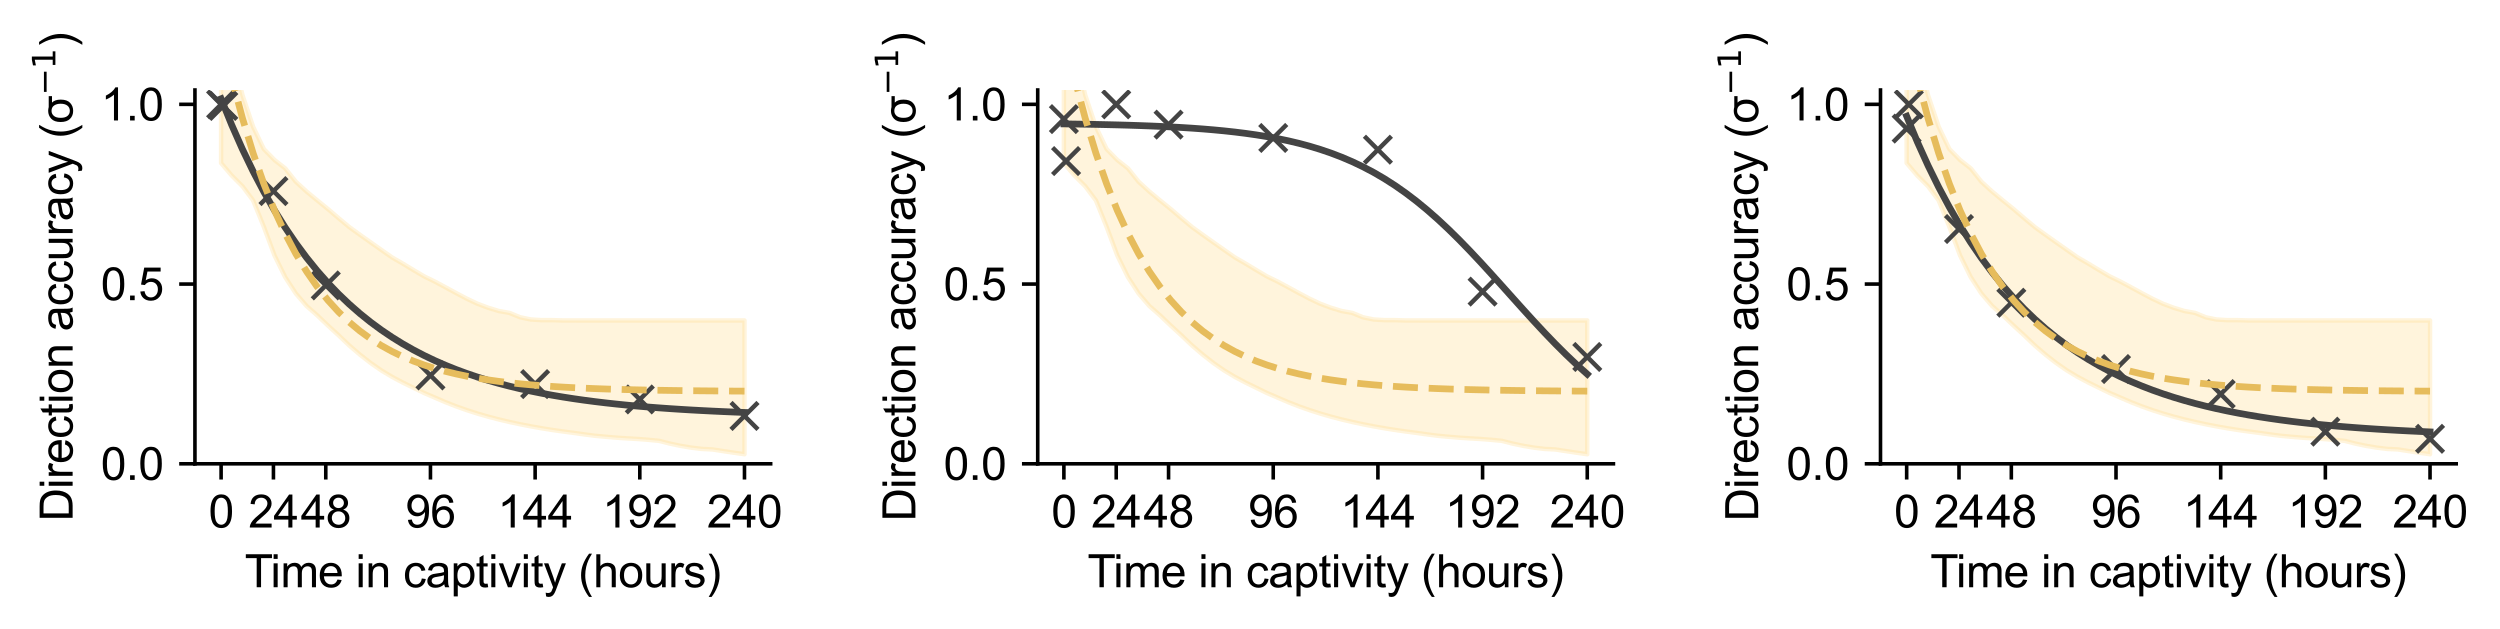 <?xml version="1.0" encoding="utf-8" standalone="no"?>
<!DOCTYPE svg PUBLIC "-//W3C//DTD SVG 1.1//EN"
  "http://www.w3.org/Graphics/SVG/1.1/DTD/svg11.dtd">
<svg xmlns:xlink="http://www.w3.org/1999/xlink" width="555.307pt" height="139.743pt" viewBox="0 0 555.307 139.743" xmlns="http://www.w3.org/2000/svg" version="1.1">
 <defs>
  <style type="text/css">*{stroke-linejoin: round; stroke-linecap: butt}</style>
 </defs>
 <g id="figure_1">
  <g id="patch_1">
   <path d="M 0 139.743 
L 555.307 139.743 
L 555.307 0 
L 0 0 
L 0 139.743 
z
" style="fill: none"/>
  </g>
  <g id="axes_1">
   <g id="patch_2">
    <path d="M 43.3 103.014 
L 171.179 103.014 
L 171.179 19.986 
L 43.3 19.986 
L 43.3 103.014 
z
" style="fill: none"/>
   </g>
   <g id="PolyCollection_1">
    <defs>
     <path id="mad05b8865b" d="M 49.113 -103.521 
L 49.113 -148.396 
L 51.485 -128.647 
L 53.858 -118.602 
L 56.23 -111.558 
L 58.603 -106.635 
L 60.975 -104.205 
L 63.348 -102.343 
L 65.72 -99.37 
L 68.093 -97.197 
L 70.465 -95.238 
L 72.838 -93.312 
L 75.21 -91.284 
L 77.583 -89.306 
L 79.955 -87.587 
L 82.328 -85.906 
L 84.7 -84.235 
L 87.073 -82.573 
L 89.445 -81.203 
L 91.818 -79.765 
L 94.19 -78.368 
L 96.563 -77.212 
L 98.936 -75.938 
L 101.308 -74.646 
L 103.681 -73.396 
L 106.053 -72.274 
L 108.426 -71.384 
L 110.798 -70.661 
L 113.171 -70.237 
L 115.543 -69.267 
L 117.916 -68.777 
L 120.288 -68.634 
L 122.661 -68.631 
L 125.033 -68.565 
L 127.406 -68.564 
L 129.778 -68.563 
L 132.151 -68.563 
L 134.523 -68.563 
L 136.896 -68.562 
L 139.268 -68.562 
L 141.641 -68.562 
L 144.013 -68.562 
L 146.386 -68.562 
L 148.758 -68.562 
L 151.131 -68.562 
L 153.503 -68.562 
L 155.876 -68.562 
L 158.248 -68.562 
L 160.621 -68.562 
L 162.993 -68.562 
L 165.366 -68.562 
L 165.366 -38.85 
L 165.366 -38.85 
L 162.993 -39.188 
L 160.621 -39.543 
L 158.248 -39.912 
L 155.876 -40.027 
L 153.503 -40.315 
L 151.131 -40.717 
L 148.758 -41.218 
L 146.386 -41.825 
L 144.013 -42.051 
L 141.641 -42.237 
L 139.268 -42.371 
L 136.896 -42.53 
L 134.523 -42.729 
L 132.151 -42.949 
L 129.778 -43.257 
L 127.406 -43.594 
L 125.033 -43.903 
L 122.661 -44.244 
L 120.288 -44.621 
L 117.916 -45.042 
L 115.543 -45.503 
L 113.171 -46.012 
L 110.798 -46.575 
L 108.426 -47.196 
L 106.053 -47.885 
L 103.681 -48.646 
L 101.308 -49.486 
L 98.936 -50.415 
L 96.563 -51.44 
L 94.19 -52.459 
L 91.818 -53.621 
L 89.445 -54.782 
L 87.073 -56.039 
L 84.7 -57.465 
L 82.328 -59.115 
L 79.955 -60.97 
L 77.583 -63 
L 75.21 -65.263 
L 72.838 -67.437 
L 70.465 -69.7 
L 68.093 -71.784 
L 65.72 -74.544 
L 63.348 -78.189 
L 60.975 -83.006 
L 58.603 -89.368 
L 56.23 -95.221 
L 53.858 -98.368 
L 51.485 -100.736 
L 49.113 -103.521 
z
" style="stroke: #ffdb89; stroke-opacity: 0.3"/>
    </defs>
    <g clip-path="url(#pda66aa6d96)">
     <use xlink:href="#mad05b8865b" x="0" y="139.743" style="fill: #ffdb89; fill-opacity: 0.3; stroke: #ffdb89; stroke-opacity: 0.3"/>
    </g>
   </g>
   <g id="matplotlib.axis_1">
    <g id="xtick_1">
     <g id="line2d_1">
      <defs>
       <path id="m0340f8beef" d="M 0 0 
L 0 3.5 
" style="stroke: #000000; stroke-width: 0.8"/>
      </defs>
      <g>
       <use xlink:href="#m0340f8beef" x="49.113" y="103.014" style="stroke: #000000; stroke-width: 0.8"/>
      </g>
     </g>
     <g id="text_1">
      <!-- 0 -->
      <g transform="translate(46.332 117.172)scale(0.1 -0.1)">
       <defs>
        <path id="ArialMT-30" d="M 266 2259 
Q 266 3072 433 3567 
Q 600 4063 929 4331 
Q 1259 4600 1759 4600 
Q 2128 4600 2406 4451 
Q 2684 4303 2865 4023 
Q 3047 3744 3150 3342 
Q 3253 2941 3253 2259 
Q 3253 1453 3087 958 
Q 2922 463 2592 192 
Q 2263 -78 1759 -78 
Q 1097 -78 719 397 
Q 266 969 266 2259 
z
M 844 2259 
Q 844 1131 1108 757 
Q 1372 384 1759 384 
Q 2147 384 2411 759 
Q 2675 1134 2675 2259 
Q 2675 3391 2411 3762 
Q 2147 4134 1753 4134 
Q 1366 4134 1134 3806 
Q 844 3388 844 2259 
z
" transform="scale(0.016)"/>
       </defs>
       <use xlink:href="#ArialMT-30"/>
      </g>
     </g>
    </g>
    <g id="xtick_2">
     <g id="line2d_2">
      <g>
       <use xlink:href="#m0340f8beef" x="60.738" y="103.014" style="stroke: #000000; stroke-width: 0.8"/>
      </g>
     </g>
     <g id="text_2">
      <!-- 24 -->
      <g transform="translate(55.177 117.172)scale(0.1 -0.1)">
       <defs>
        <path id="ArialMT-32" d="M 3222 541 
L 3222 0 
L 194 0 
Q 188 203 259 391 
Q 375 700 629 1000 
Q 884 1300 1366 1694 
Q 2113 2306 2375 2664 
Q 2638 3022 2638 3341 
Q 2638 3675 2398 3904 
Q 2159 4134 1775 4134 
Q 1369 4134 1125 3890 
Q 881 3647 878 3216 
L 300 3275 
Q 359 3922 746 4261 
Q 1134 4600 1788 4600 
Q 2447 4600 2831 4234 
Q 3216 3869 3216 3328 
Q 3216 3053 3103 2787 
Q 2991 2522 2730 2228 
Q 2469 1934 1863 1422 
Q 1356 997 1212 845 
Q 1069 694 975 541 
L 3222 541 
z
" transform="scale(0.016)"/>
        <path id="ArialMT-34" d="M 2069 0 
L 2069 1097 
L 81 1097 
L 81 1613 
L 2172 4581 
L 2631 4581 
L 2631 1613 
L 3250 1613 
L 3250 1097 
L 2631 1097 
L 2631 0 
L 2069 0 
z
M 2069 1613 
L 2069 3678 
L 634 1613 
L 2069 1613 
z
" transform="scale(0.016)"/>
       </defs>
       <use xlink:href="#ArialMT-32"/>
       <use xlink:href="#ArialMT-34" x="55.615"/>
      </g>
     </g>
    </g>
    <g id="xtick_3">
     <g id="line2d_3">
      <g>
       <use xlink:href="#m0340f8beef" x="72.363" y="103.014" style="stroke: #000000; stroke-width: 0.8"/>
      </g>
     </g>
     <g id="text_3">
      <!-- 48 -->
      <g transform="translate(66.802 117.172)scale(0.1 -0.1)">
       <defs>
        <path id="ArialMT-38" d="M 1131 2484 
Q 781 2613 612 2850 
Q 444 3088 444 3419 
Q 444 3919 803 4259 
Q 1163 4600 1759 4600 
Q 2359 4600 2725 4251 
Q 3091 3903 3091 3403 
Q 3091 3084 2923 2848 
Q 2756 2613 2416 2484 
Q 2838 2347 3058 2040 
Q 3278 1734 3278 1309 
Q 3278 722 2862 322 
Q 2447 -78 1769 -78 
Q 1091 -78 675 323 
Q 259 725 259 1325 
Q 259 1772 486 2073 
Q 713 2375 1131 2484 
z
M 1019 3438 
Q 1019 3113 1228 2906 
Q 1438 2700 1772 2700 
Q 2097 2700 2305 2904 
Q 2513 3109 2513 3406 
Q 2513 3716 2298 3927 
Q 2084 4138 1766 4138 
Q 1444 4138 1231 3931 
Q 1019 3725 1019 3438 
z
M 838 1322 
Q 838 1081 952 856 
Q 1066 631 1291 507 
Q 1516 384 1775 384 
Q 2178 384 2440 643 
Q 2703 903 2703 1303 
Q 2703 1709 2433 1975 
Q 2163 2241 1756 2241 
Q 1359 2241 1098 1978 
Q 838 1716 838 1322 
z
" transform="scale(0.016)"/>
       </defs>
       <use xlink:href="#ArialMT-34"/>
       <use xlink:href="#ArialMT-38" x="55.615"/>
      </g>
     </g>
    </g>
    <g id="xtick_4">
     <g id="line2d_4">
      <g>
       <use xlink:href="#m0340f8beef" x="95.614" y="103.014" style="stroke: #000000; stroke-width: 0.8"/>
      </g>
     </g>
     <g id="text_4">
      <!-- 96 -->
      <g transform="translate(90.053 117.172)scale(0.1 -0.1)">
       <defs>
        <path id="ArialMT-39" d="M 350 1059 
L 891 1109 
Q 959 728 1153 556 
Q 1347 384 1650 384 
Q 1909 384 2104 503 
Q 2300 622 2425 820 
Q 2550 1019 2634 1356 
Q 2719 1694 2719 2044 
Q 2719 2081 2716 2156 
Q 2547 1888 2255 1720 
Q 1963 1553 1622 1553 
Q 1053 1553 659 1965 
Q 266 2378 266 3053 
Q 266 3750 677 4175 
Q 1088 4600 1706 4600 
Q 2153 4600 2523 4359 
Q 2894 4119 3086 3673 
Q 3278 3228 3278 2384 
Q 3278 1506 3087 986 
Q 2897 466 2520 194 
Q 2144 -78 1638 -78 
Q 1100 -78 759 220 
Q 419 519 350 1059 
z
M 2653 3081 
Q 2653 3566 2395 3850 
Q 2138 4134 1775 4134 
Q 1400 4134 1122 3828 
Q 844 3522 844 3034 
Q 844 2597 1108 2323 
Q 1372 2050 1759 2050 
Q 2150 2050 2401 2323 
Q 2653 2597 2653 3081 
z
" transform="scale(0.016)"/>
        <path id="ArialMT-36" d="M 3184 3459 
L 2625 3416 
Q 2550 3747 2413 3897 
Q 2184 4138 1850 4138 
Q 1581 4138 1378 3988 
Q 1113 3794 959 3422 
Q 806 3050 800 2363 
Q 1003 2672 1297 2822 
Q 1591 2972 1913 2972 
Q 2475 2972 2870 2558 
Q 3266 2144 3266 1488 
Q 3266 1056 3080 686 
Q 2894 316 2569 119 
Q 2244 -78 1831 -78 
Q 1128 -78 684 439 
Q 241 956 241 2144 
Q 241 3472 731 4075 
Q 1159 4600 1884 4600 
Q 2425 4600 2770 4297 
Q 3116 3994 3184 3459 
z
M 888 1484 
Q 888 1194 1011 928 
Q 1134 663 1356 523 
Q 1578 384 1822 384 
Q 2178 384 2434 671 
Q 2691 959 2691 1453 
Q 2691 1928 2437 2201 
Q 2184 2475 1800 2475 
Q 1419 2475 1153 2201 
Q 888 1928 888 1484 
z
" transform="scale(0.016)"/>
       </defs>
       <use xlink:href="#ArialMT-39"/>
       <use xlink:href="#ArialMT-36" x="55.615"/>
      </g>
     </g>
    </g>
    <g id="xtick_5">
     <g id="line2d_5">
      <g>
       <use xlink:href="#m0340f8beef" x="118.865" y="103.014" style="stroke: #000000; stroke-width: 0.8"/>
      </g>
     </g>
     <g id="text_5">
      <!-- 144 -->
      <g transform="translate(110.523 117.172)scale(0.1 -0.1)">
       <defs>
        <path id="ArialMT-31" d="M 2384 0 
L 1822 0 
L 1822 3584 
Q 1619 3391 1289 3197 
Q 959 3003 697 2906 
L 697 3450 
Q 1169 3672 1522 3987 
Q 1875 4303 2022 4600 
L 2384 4600 
L 2384 0 
z
" transform="scale(0.016)"/>
       </defs>
       <use xlink:href="#ArialMT-31"/>
       <use xlink:href="#ArialMT-34" x="55.615"/>
       <use xlink:href="#ArialMT-34" x="111.23"/>
      </g>
     </g>
    </g>
    <g id="xtick_6">
     <g id="line2d_6">
      <g>
       <use xlink:href="#m0340f8beef" x="142.115" y="103.014" style="stroke: #000000; stroke-width: 0.8"/>
      </g>
     </g>
     <g id="text_6">
      <!-- 192 -->
      <g transform="translate(133.774 117.172)scale(0.1 -0.1)">
       <use xlink:href="#ArialMT-31"/>
       <use xlink:href="#ArialMT-39" x="55.615"/>
       <use xlink:href="#ArialMT-32" x="111.23"/>
      </g>
     </g>
    </g>
    <g id="xtick_7">
     <g id="line2d_7">
      <g>
       <use xlink:href="#m0340f8beef" x="165.366" y="103.014" style="stroke: #000000; stroke-width: 0.8"/>
      </g>
     </g>
     <g id="text_7">
      <!-- 240 -->
      <g transform="translate(157.025 117.172)scale(0.1 -0.1)">
       <use xlink:href="#ArialMT-32"/>
       <use xlink:href="#ArialMT-34" x="55.615"/>
       <use xlink:href="#ArialMT-30" x="111.23"/>
      </g>
     </g>
    </g>
    <g id="text_8">
     <!-- Time in captivity (hours) -->
     <g transform="translate(54.361 130.439)scale(0.1 -0.1)">
      <defs>
       <path id="ArialMT-54" d="M 1659 0 
L 1659 4041 
L 150 4041 
L 150 4581 
L 3781 4581 
L 3781 4041 
L 2266 4041 
L 2266 0 
L 1659 0 
z
" transform="scale(0.016)"/>
       <path id="ArialMT-69" d="M 425 3934 
L 425 4581 
L 988 4581 
L 988 3934 
L 425 3934 
z
M 425 0 
L 425 3319 
L 988 3319 
L 988 0 
L 425 0 
z
" transform="scale(0.016)"/>
       <path id="ArialMT-6d" d="M 422 0 
L 422 3319 
L 925 3319 
L 925 2853 
Q 1081 3097 1340 3245 
Q 1600 3394 1931 3394 
Q 2300 3394 2536 3241 
Q 2772 3088 2869 2813 
Q 3263 3394 3894 3394 
Q 4388 3394 4653 3120 
Q 4919 2847 4919 2278 
L 4919 0 
L 4359 0 
L 4359 2091 
Q 4359 2428 4304 2576 
Q 4250 2725 4106 2815 
Q 3963 2906 3769 2906 
Q 3419 2906 3187 2673 
Q 2956 2441 2956 1928 
L 2956 0 
L 2394 0 
L 2394 2156 
Q 2394 2531 2256 2718 
Q 2119 2906 1806 2906 
Q 1569 2906 1367 2781 
Q 1166 2656 1075 2415 
Q 984 2175 984 1722 
L 984 0 
L 422 0 
z
" transform="scale(0.016)"/>
       <path id="ArialMT-65" d="M 2694 1069 
L 3275 997 
Q 3138 488 2766 206 
Q 2394 -75 1816 -75 
Q 1088 -75 661 373 
Q 234 822 234 1631 
Q 234 2469 665 2931 
Q 1097 3394 1784 3394 
Q 2450 3394 2872 2941 
Q 3294 2488 3294 1666 
Q 3294 1616 3291 1516 
L 816 1516 
Q 847 969 1125 678 
Q 1403 388 1819 388 
Q 2128 388 2347 550 
Q 2566 713 2694 1069 
z
M 847 1978 
L 2700 1978 
Q 2663 2397 2488 2606 
Q 2219 2931 1791 2931 
Q 1403 2931 1139 2672 
Q 875 2413 847 1978 
z
" transform="scale(0.016)"/>
       <path id="ArialMT-20" transform="scale(0.016)"/>
       <path id="ArialMT-6e" d="M 422 0 
L 422 3319 
L 928 3319 
L 928 2847 
Q 1294 3394 1984 3394 
Q 2284 3394 2536 3286 
Q 2788 3178 2913 3003 
Q 3038 2828 3088 2588 
Q 3119 2431 3119 2041 
L 3119 0 
L 2556 0 
L 2556 2019 
Q 2556 2363 2490 2533 
Q 2425 2703 2258 2804 
Q 2091 2906 1866 2906 
Q 1506 2906 1245 2678 
Q 984 2450 984 1813 
L 984 0 
L 422 0 
z
" transform="scale(0.016)"/>
       <path id="ArialMT-63" d="M 2588 1216 
L 3141 1144 
Q 3050 572 2676 248 
Q 2303 -75 1759 -75 
Q 1078 -75 664 370 
Q 250 816 250 1647 
Q 250 2184 428 2587 
Q 606 2991 970 3192 
Q 1334 3394 1763 3394 
Q 2303 3394 2647 3120 
Q 2991 2847 3088 2344 
L 2541 2259 
Q 2463 2594 2264 2762 
Q 2066 2931 1784 2931 
Q 1359 2931 1093 2626 
Q 828 2322 828 1663 
Q 828 994 1084 691 
Q 1341 388 1753 388 
Q 2084 388 2306 591 
Q 2528 794 2588 1216 
z
" transform="scale(0.016)"/>
       <path id="ArialMT-61" d="M 2588 409 
Q 2275 144 1986 34 
Q 1697 -75 1366 -75 
Q 819 -75 525 192 
Q 231 459 231 875 
Q 231 1119 342 1320 
Q 453 1522 633 1644 
Q 813 1766 1038 1828 
Q 1203 1872 1538 1913 
Q 2219 1994 2541 2106 
Q 2544 2222 2544 2253 
Q 2544 2597 2384 2738 
Q 2169 2928 1744 2928 
Q 1347 2928 1158 2789 
Q 969 2650 878 2297 
L 328 2372 
Q 403 2725 575 2942 
Q 747 3159 1072 3276 
Q 1397 3394 1825 3394 
Q 2250 3394 2515 3294 
Q 2781 3194 2906 3042 
Q 3031 2891 3081 2659 
Q 3109 2516 3109 2141 
L 3109 1391 
Q 3109 606 3145 398 
Q 3181 191 3288 0 
L 2700 0 
Q 2613 175 2588 409 
z
M 2541 1666 
Q 2234 1541 1622 1453 
Q 1275 1403 1131 1340 
Q 988 1278 909 1158 
Q 831 1038 831 891 
Q 831 666 1001 516 
Q 1172 366 1500 366 
Q 1825 366 2078 508 
Q 2331 650 2450 897 
Q 2541 1088 2541 1459 
L 2541 1666 
z
" transform="scale(0.016)"/>
       <path id="ArialMT-70" d="M 422 -1272 
L 422 3319 
L 934 3319 
L 934 2888 
Q 1116 3141 1344 3267 
Q 1572 3394 1897 3394 
Q 2322 3394 2647 3175 
Q 2972 2956 3137 2557 
Q 3303 2159 3303 1684 
Q 3303 1175 3120 767 
Q 2938 359 2589 142 
Q 2241 -75 1856 -75 
Q 1575 -75 1351 44 
Q 1128 163 984 344 
L 984 -1272 
L 422 -1272 
z
M 931 1641 
Q 931 1000 1190 694 
Q 1450 388 1819 388 
Q 2194 388 2461 705 
Q 2728 1022 2728 1688 
Q 2728 2322 2467 2637 
Q 2206 2953 1844 2953 
Q 1484 2953 1207 2617 
Q 931 2281 931 1641 
z
" transform="scale(0.016)"/>
       <path id="ArialMT-74" d="M 1650 503 
L 1731 6 
Q 1494 -44 1306 -44 
Q 1000 -44 831 53 
Q 663 150 594 308 
Q 525 466 525 972 
L 525 2881 
L 113 2881 
L 113 3319 
L 525 3319 
L 525 4141 
L 1084 4478 
L 1084 3319 
L 1650 3319 
L 1650 2881 
L 1084 2881 
L 1084 941 
Q 1084 700 1114 631 
Q 1144 563 1211 522 
Q 1278 481 1403 481 
Q 1497 481 1650 503 
z
" transform="scale(0.016)"/>
       <path id="ArialMT-76" d="M 1344 0 
L 81 3319 
L 675 3319 
L 1388 1331 
Q 1503 1009 1600 663 
Q 1675 925 1809 1294 
L 2547 3319 
L 3125 3319 
L 1869 0 
L 1344 0 
z
" transform="scale(0.016)"/>
       <path id="ArialMT-79" d="M 397 -1278 
L 334 -750 
Q 519 -800 656 -800 
Q 844 -800 956 -737 
Q 1069 -675 1141 -563 
Q 1194 -478 1313 -144 
Q 1328 -97 1363 -6 
L 103 3319 
L 709 3319 
L 1400 1397 
Q 1534 1031 1641 628 
Q 1738 1016 1872 1384 
L 2581 3319 
L 3144 3319 
L 1881 -56 
Q 1678 -603 1566 -809 
Q 1416 -1088 1222 -1217 
Q 1028 -1347 759 -1347 
Q 597 -1347 397 -1278 
z
" transform="scale(0.016)"/>
       <path id="ArialMT-28" d="M 1497 -1347 
Q 1031 -759 709 28 
Q 388 816 388 1659 
Q 388 2403 628 3084 
Q 909 3875 1497 4659 
L 1900 4659 
Q 1522 4009 1400 3731 
Q 1209 3300 1100 2831 
Q 966 2247 966 1656 
Q 966 153 1900 -1347 
L 1497 -1347 
z
" transform="scale(0.016)"/>
       <path id="ArialMT-68" d="M 422 0 
L 422 4581 
L 984 4581 
L 984 2938 
Q 1378 3394 1978 3394 
Q 2347 3394 2619 3248 
Q 2891 3103 3008 2847 
Q 3125 2591 3125 2103 
L 3125 0 
L 2563 0 
L 2563 2103 
Q 2563 2525 2380 2717 
Q 2197 2909 1863 2909 
Q 1613 2909 1392 2779 
Q 1172 2650 1078 2428 
Q 984 2206 984 1816 
L 984 0 
L 422 0 
z
" transform="scale(0.016)"/>
       <path id="ArialMT-6f" d="M 213 1659 
Q 213 2581 725 3025 
Q 1153 3394 1769 3394 
Q 2453 3394 2887 2945 
Q 3322 2497 3322 1706 
Q 3322 1066 3130 698 
Q 2938 331 2570 128 
Q 2203 -75 1769 -75 
Q 1072 -75 642 372 
Q 213 819 213 1659 
z
M 791 1659 
Q 791 1022 1069 705 
Q 1347 388 1769 388 
Q 2188 388 2466 706 
Q 2744 1025 2744 1678 
Q 2744 2294 2464 2611 
Q 2184 2928 1769 2928 
Q 1347 2928 1069 2612 
Q 791 2297 791 1659 
z
" transform="scale(0.016)"/>
       <path id="ArialMT-75" d="M 2597 0 
L 2597 488 
Q 2209 -75 1544 -75 
Q 1250 -75 995 37 
Q 741 150 617 320 
Q 494 491 444 738 
Q 409 903 409 1263 
L 409 3319 
L 972 3319 
L 972 1478 
Q 972 1038 1006 884 
Q 1059 663 1231 536 
Q 1403 409 1656 409 
Q 1909 409 2131 539 
Q 2353 669 2445 892 
Q 2538 1116 2538 1541 
L 2538 3319 
L 3100 3319 
L 3100 0 
L 2597 0 
z
" transform="scale(0.016)"/>
       <path id="ArialMT-72" d="M 416 0 
L 416 3319 
L 922 3319 
L 922 2816 
Q 1116 3169 1280 3281 
Q 1444 3394 1641 3394 
Q 1925 3394 2219 3213 
L 2025 2691 
Q 1819 2813 1613 2813 
Q 1428 2813 1281 2702 
Q 1134 2591 1072 2394 
Q 978 2094 978 1738 
L 978 0 
L 416 0 
z
" transform="scale(0.016)"/>
       <path id="ArialMT-73" d="M 197 991 
L 753 1078 
Q 800 744 1014 566 
Q 1228 388 1613 388 
Q 2000 388 2187 545 
Q 2375 703 2375 916 
Q 2375 1106 2209 1216 
Q 2094 1291 1634 1406 
Q 1016 1563 777 1677 
Q 538 1791 414 1992 
Q 291 2194 291 2438 
Q 291 2659 392 2848 
Q 494 3038 669 3163 
Q 800 3259 1026 3326 
Q 1253 3394 1513 3394 
Q 1903 3394 2198 3281 
Q 2494 3169 2634 2976 
Q 2775 2784 2828 2463 
L 2278 2388 
Q 2241 2644 2061 2787 
Q 1881 2931 1553 2931 
Q 1166 2931 1000 2803 
Q 834 2675 834 2503 
Q 834 2394 903 2306 
Q 972 2216 1119 2156 
Q 1203 2125 1616 2013 
Q 2213 1853 2448 1751 
Q 2684 1650 2818 1456 
Q 2953 1263 2953 975 
Q 2953 694 2789 445 
Q 2625 197 2315 61 
Q 2006 -75 1616 -75 
Q 969 -75 630 194 
Q 291 463 197 991 
z
" transform="scale(0.016)"/>
       <path id="ArialMT-29" d="M 791 -1347 
L 388 -1347 
Q 1322 153 1322 1656 
Q 1322 2244 1188 2822 
Q 1081 3291 891 3722 
Q 769 4003 388 4659 
L 791 4659 
Q 1378 3875 1659 3084 
Q 1900 2403 1900 1659 
Q 1900 816 1576 28 
Q 1253 -759 791 -1347 
z
" transform="scale(0.016)"/>
      </defs>
      <use xlink:href="#ArialMT-54"/>
      <use xlink:href="#ArialMT-69" x="57.334"/>
      <use xlink:href="#ArialMT-6d" x="79.551"/>
      <use xlink:href="#ArialMT-65" x="162.852"/>
      <use xlink:href="#ArialMT-20" x="218.467"/>
      <use xlink:href="#ArialMT-69" x="246.25"/>
      <use xlink:href="#ArialMT-6e" x="268.467"/>
      <use xlink:href="#ArialMT-20" x="324.082"/>
      <use xlink:href="#ArialMT-63" x="351.865"/>
      <use xlink:href="#ArialMT-61" x="401.865"/>
      <use xlink:href="#ArialMT-70" x="457.48"/>
      <use xlink:href="#ArialMT-74" x="513.096"/>
      <use xlink:href="#ArialMT-69" x="540.879"/>
      <use xlink:href="#ArialMT-76" x="563.096"/>
      <use xlink:href="#ArialMT-69" x="613.096"/>
      <use xlink:href="#ArialMT-74" x="635.312"/>
      <use xlink:href="#ArialMT-79" x="663.096"/>
      <use xlink:href="#ArialMT-20" x="713.096"/>
      <use xlink:href="#ArialMT-28" x="740.879"/>
      <use xlink:href="#ArialMT-68" x="774.18"/>
      <use xlink:href="#ArialMT-6f" x="829.795"/>
      <use xlink:href="#ArialMT-75" x="885.41"/>
      <use xlink:href="#ArialMT-72" x="941.025"/>
      <use xlink:href="#ArialMT-73" x="974.326"/>
      <use xlink:href="#ArialMT-29" x="1024.326"/>
     </g>
    </g>
   </g>
   <g id="matplotlib.axis_2">
    <g id="ytick_1">
     <g id="line2d_8">
      <defs>
       <path id="m5fd09911d8" d="M 0 0 
L -3.5 0 
" style="stroke: #000000; stroke-width: 0.8"/>
      </defs>
      <g>
       <use xlink:href="#m5fd09911d8" x="43.3" y="103.014" style="stroke: #000000; stroke-width: 0.8"/>
      </g>
     </g>
     <g id="text_9">
      <!-- 0.0 -->
      <g transform="translate(22.4 106.593)scale(0.1 -0.1)">
       <defs>
        <path id="ArialMT-2e" d="M 581 0 
L 581 641 
L 1222 641 
L 1222 0 
L 581 0 
z
" transform="scale(0.016)"/>
       </defs>
       <use xlink:href="#ArialMT-30"/>
       <use xlink:href="#ArialMT-2e" x="55.615"/>
       <use xlink:href="#ArialMT-30" x="83.398"/>
      </g>
     </g>
    </g>
    <g id="ytick_2">
     <g id="line2d_9">
      <g>
       <use xlink:href="#m5fd09911d8" x="43.3" y="63.097" style="stroke: #000000; stroke-width: 0.8"/>
      </g>
     </g>
     <g id="text_10">
      <!-- 0.5 -->
      <g transform="translate(22.4 66.676)scale(0.1 -0.1)">
       <defs>
        <path id="ArialMT-35" d="M 266 1200 
L 856 1250 
Q 922 819 1161 601 
Q 1400 384 1738 384 
Q 2144 384 2425 690 
Q 2706 997 2706 1503 
Q 2706 1984 2436 2262 
Q 2166 2541 1728 2541 
Q 1456 2541 1237 2417 
Q 1019 2294 894 2097 
L 366 2166 
L 809 4519 
L 3088 4519 
L 3088 3981 
L 1259 3981 
L 1013 2750 
Q 1425 3038 1878 3038 
Q 2478 3038 2890 2622 
Q 3303 2206 3303 1553 
Q 3303 931 2941 478 
Q 2500 -78 1738 -78 
Q 1113 -78 717 272 
Q 322 622 266 1200 
z
" transform="scale(0.016)"/>
       </defs>
       <use xlink:href="#ArialMT-30"/>
       <use xlink:href="#ArialMT-2e" x="55.615"/>
       <use xlink:href="#ArialMT-35" x="83.398"/>
      </g>
     </g>
    </g>
    <g id="ytick_3">
     <g id="line2d_10">
      <g>
       <use xlink:href="#m5fd09911d8" x="43.3" y="23.18" style="stroke: #000000; stroke-width: 0.8"/>
      </g>
     </g>
     <g id="text_11">
      <!-- 1.0 -->
      <g transform="translate(22.4 26.759)scale(0.1 -0.1)">
       <use xlink:href="#ArialMT-31"/>
       <use xlink:href="#ArialMT-2e" x="55.615"/>
       <use xlink:href="#ArialMT-30" x="83.398"/>
      </g>
     </g>
    </g>
    <g id="text_12">
     <!-- Direction accuracy (σ$^{-1}$) -->
     <g transform="translate(16.2 115.8)rotate(-90)scale(0.1 -0.1)">
      <defs>
       <path id="ArialMT-44" d="M 494 0 
L 494 4581 
L 2072 4581 
Q 2606 4581 2888 4516 
Q 3281 4425 3559 4188 
Q 3922 3881 4101 3404 
Q 4281 2928 4281 2316 
Q 4281 1794 4159 1391 
Q 4038 988 3847 723 
Q 3656 459 3429 307 
Q 3203 156 2883 78 
Q 2563 0 2147 0 
L 494 0 
z
M 1100 541 
L 2078 541 
Q 2531 541 2789 625 
Q 3047 709 3200 863 
Q 3416 1078 3536 1442 
Q 3656 1806 3656 2325 
Q 3656 3044 3420 3430 
Q 3184 3816 2847 3947 
Q 2603 4041 2063 4041 
L 1100 4041 
L 1100 541 
z
" transform="scale(0.016)"/>
       <path id="ArialMT-3c3" d="M 3809 3319 
L 3809 2863 
L 2906 2863 
Q 3322 2475 3322 1656 
Q 3322 766 2867 345 
Q 2413 -75 1763 -75 
Q 1088 -75 650 362 
Q 213 800 213 1659 
Q 213 2544 667 2969 
Q 1122 3394 1763 3394 
Q 1997 3394 2294 3319 
L 3809 3319 
z
M 1753 2928 
Q 1344 2928 1067 2609 
Q 791 2291 791 1656 
Q 791 1025 1061 706 
Q 1331 388 1763 388 
Q 2216 388 2483 720 
Q 2750 1053 2750 1659 
Q 2750 2213 2504 2570 
Q 2259 2928 1753 2928 
z
" transform="scale(0.016)"/>
       <path id="DejaVuSans-2212" d="M 678 2272 
L 4684 2272 
L 4684 1741 
L 678 1741 
L 678 2272 
z
" transform="scale(0.016)"/>
       <path id="DejaVuSans-31" d="M 794 531 
L 1825 531 
L 1825 4091 
L 703 3866 
L 703 4441 
L 1819 4666 
L 2450 4666 
L 2450 531 
L 3481 531 
L 3481 0 
L 794 0 
L 794 531 
z
" transform="scale(0.016)"/>
      </defs>
      <use xlink:href="#ArialMT-44" transform="translate(0 0.684)"/>
      <use xlink:href="#ArialMT-69" transform="translate(72.217 0.684)"/>
      <use xlink:href="#ArialMT-72" transform="translate(94.434 0.684)"/>
      <use xlink:href="#ArialMT-65" transform="translate(127.734 0.684)"/>
      <use xlink:href="#ArialMT-63" transform="translate(183.35 0.684)"/>
      <use xlink:href="#ArialMT-74" transform="translate(233.35 0.684)"/>
      <use xlink:href="#ArialMT-69" transform="translate(261.133 0.684)"/>
      <use xlink:href="#ArialMT-6f" transform="translate(283.35 0.684)"/>
      <use xlink:href="#ArialMT-6e" transform="translate(338.965 0.684)"/>
      <use xlink:href="#ArialMT-20" transform="translate(394.58 0.684)"/>
      <use xlink:href="#ArialMT-61" transform="translate(422.363 0.684)"/>
      <use xlink:href="#ArialMT-63" transform="translate(477.979 0.684)"/>
      <use xlink:href="#ArialMT-63" transform="translate(527.979 0.684)"/>
      <use xlink:href="#ArialMT-75" transform="translate(577.979 0.684)"/>
      <use xlink:href="#ArialMT-72" transform="translate(633.594 0.684)"/>
      <use xlink:href="#ArialMT-61" transform="translate(666.895 0.684)"/>
      <use xlink:href="#ArialMT-63" transform="translate(722.51 0.684)"/>
      <use xlink:href="#ArialMT-79" transform="translate(772.51 0.684)"/>
      <use xlink:href="#ArialMT-20" transform="translate(822.51 0.684)"/>
      <use xlink:href="#ArialMT-28" transform="translate(850.293 0.684)"/>
      <use xlink:href="#ArialMT-3c3" transform="translate(883.594 0.684)"/>
      <use xlink:href="#DejaVuSans-2212" transform="translate(946.27 38.966)scale(0.7)"/>
      <use xlink:href="#DejaVuSans-31" transform="translate(1004.922 38.966)scale(0.7)"/>
      <use xlink:href="#ArialMT-29" transform="translate(1052.192 0.684)"/>
     </g>
    </g>
   </g>
   <g id="line2d_11">
    <path d="M 49.113 36.223 
L 51.485 39.008 
L 53.858 41.375 
L 56.23 44.522 
L 58.603 50.376 
L 60.975 56.737 
L 63.348 61.555 
L 65.72 65.2 
L 68.093 67.959 
L 70.465 70.044 
L 72.838 72.306 
L 75.21 74.48 
L 77.583 76.744 
L 79.955 78.773 
L 82.328 80.628 
L 84.7 82.278 
L 87.073 83.704 
L 89.445 84.962 
L 91.818 86.123 
L 94.19 87.284 
L 96.563 88.303 
L 98.936 89.329 
L 101.308 90.257 
L 103.681 91.098 
L 106.053 91.858 
L 108.426 92.548 
L 110.798 93.169 
L 113.171 93.731 
L 115.543 94.241 
L 117.916 94.702 
L 120.288 95.123 
L 122.661 95.5 
L 125.033 95.841 
L 127.406 96.149 
L 129.778 96.486 
L 132.151 96.794 
L 134.523 97.014 
L 136.896 97.213 
L 139.268 97.372 
L 141.641 97.506 
L 144.013 97.693 
L 146.386 97.918 
L 148.758 98.526 
L 151.131 99.027 
L 153.503 99.428 
L 155.876 99.716 
L 158.248 99.831 
L 160.621 100.2 
L 162.993 100.556 
L 165.366 100.894 
" clip-path="url(#pda66aa6d96)" style="fill: none; stroke: #ffdb89; stroke-opacity: 0; stroke-width: 1.5; stroke-linecap: square"/>
   </g>
   <g id="line2d_12">
    <path d="M 49.113 9.774 
L 51.485 20.762 
L 53.858 29.911 
L 56.23 37.91 
L 58.603 44.055 
L 60.975 49.133 
L 63.348 54.265 
L 65.72 58.39 
L 68.093 61.892 
L 70.465 64.972 
L 72.838 67.268 
L 75.21 69.368 
L 77.583 70.987 
L 79.955 72.3 
L 82.328 72.646 
L 84.7 72.984 
L 87.073 73.538 
L 89.445 74.085 
L 91.818 75.428 
L 94.19 75.911 
L 96.563 76.223 
L 98.936 76.636 
L 101.308 76.891 
L 103.681 77.421 
L 106.053 77.914 
L 108.426 78.02 
L 110.798 78.392 
L 113.171 78.989 
L 115.543 79.456 
L 117.916 79.724 
L 120.288 80.103 
L 122.661 80.957 
L 125.033 81.708 
L 127.406 82.064 
L 129.778 82.337 
L 132.151 82.655 
L 134.523 82.929 
L 136.896 83.204 
L 139.268 83.519 
L 141.641 83.736 
L 144.013 84.244 
L 146.386 84.938 
L 148.758 85.592 
L 151.131 86.281 
L 153.503 86.866 
L 155.876 87.326 
L 158.248 87.715 
L 160.621 88.02 
L 162.993 88.144 
L 165.366 88.291 
" clip-path="url(#pda66aa6d96)" style="fill: none; stroke-dasharray: 5.55,2.4; stroke-dashoffset: 0; stroke: #ffdb89; stroke-opacity: 0; stroke-width: 1.5"/>
   </g>
   <g id="line2d_13">
    <path d="M 50.032 -1 
L 51.485 11.096 
L 53.858 21.141 
L 56.23 28.185 
L 58.603 33.109 
L 60.975 35.539 
L 63.348 37.401 
L 65.72 40.374 
L 68.093 42.546 
L 70.465 44.505 
L 72.838 46.431 
L 75.21 48.46 
L 77.583 50.437 
L 79.955 52.156 
L 82.328 53.838 
L 84.7 55.508 
L 87.073 57.17 
L 89.445 58.54 
L 91.818 59.978 
L 94.19 61.376 
L 96.563 62.531 
L 98.936 63.805 
L 101.308 65.097 
L 103.681 66.347 
L 106.053 67.47 
L 108.426 68.359 
L 110.798 69.082 
L 113.171 69.507 
L 115.543 70.477 
L 117.916 70.966 
L 120.288 71.109 
L 122.661 71.112 
L 125.033 71.179 
L 127.406 71.179 
L 129.778 71.18 
L 132.151 71.181 
L 134.523 71.181 
L 136.896 71.181 
L 139.268 71.181 
L 141.641 71.181 
L 144.013 71.182 
L 146.386 71.182 
L 148.758 71.182 
L 151.131 71.182 
L 153.503 71.182 
L 155.876 71.182 
L 158.248 71.182 
L 160.621 71.182 
L 162.993 71.182 
L 165.366 71.182 
" clip-path="url(#pda66aa6d96)" style="fill: none; stroke: #ffdb89; stroke-opacity: 0; stroke-width: 1.5; stroke-linecap: square"/>
   </g>
   <g id="line2d_14">
    <defs>
     <path id="mddee1f4122" d="M -3 3 
L 3 -3 
M -3 -3 
L 3 3 
" style="stroke: #444444"/>
    </defs>
    <g clip-path="url(#pda66aa6d96)">
     <use xlink:href="#mddee1f4122" x="49.113" y="23.18" style="fill: #444444; stroke: #444444"/>
     <use xlink:href="#mddee1f4122" x="49.597" y="23.537" style="fill: #444444; stroke: #444444"/>
     <use xlink:href="#mddee1f4122" x="60.738" y="42.446" style="fill: #444444; stroke: #444444"/>
     <use xlink:href="#mddee1f4122" x="72.363" y="63.394" style="fill: #444444; stroke: #444444"/>
     <use xlink:href="#mddee1f4122" x="95.614" y="83.388" style="fill: #444444; stroke: #444444"/>
     <use xlink:href="#mddee1f4122" x="118.865" y="85.316" style="fill: #444444; stroke: #444444"/>
     <use xlink:href="#mddee1f4122" x="142.115" y="88.724" style="fill: #444444; stroke: #444444"/>
     <use xlink:href="#mddee1f4122" x="165.366" y="92.391" style="fill: #444444; stroke: #444444"/>
    </g>
   </g>
   <g id="line2d_15">
    <path d="M 49.113 21.944 
L 51.485 27.796 
L 53.858 33.164 
L 56.23 38.087 
L 58.603 42.603 
L 60.975 46.746 
L 63.348 50.545 
L 65.72 54.03 
L 68.093 57.226 
L 70.465 60.158 
L 72.838 62.847 
L 75.21 65.313 
L 77.583 67.575 
L 79.955 69.65 
L 82.328 71.553 
L 84.7 73.299 
L 87.073 74.9 
L 89.445 76.369 
L 91.818 77.716 
L 94.19 78.951 
L 96.563 80.085 
L 98.936 81.124 
L 101.308 82.077 
L 103.681 82.952 
L 106.053 83.754 
L 108.426 84.49 
L 110.798 85.164 
L 113.171 85.783 
L 115.543 86.351 
L 117.916 86.872 
L 120.288 87.349 
L 122.661 87.787 
L 125.033 88.189 
L 127.406 88.558 
L 129.778 88.896 
L 132.151 89.206 
L 134.523 89.49 
L 136.896 89.751 
L 139.268 89.99 
L 141.641 90.21 
L 144.013 90.411 
L 146.386 90.596 
L 148.758 90.765 
L 151.131 90.92 
L 153.503 91.063 
L 155.876 91.193 
L 158.248 91.313 
L 160.621 91.423 
L 162.993 91.524 
L 165.366 91.616 
" clip-path="url(#pda66aa6d96)" style="fill: none; stroke: #444444; stroke-width: 1.5; stroke-linecap: square"/>
   </g>
   <g id="line2d_16">
    <path d="M 49.113 7.144 
L 51.485 17.366 
L 53.858 26.28 
L 56.23 34.052 
L 58.603 40.829 
L 60.975 46.738 
L 63.348 51.89 
L 65.72 56.383 
L 68.093 60.301 
L 70.465 63.716 
L 72.838 66.695 
L 75.21 69.292 
L 77.583 71.557 
L 79.955 73.531 
L 82.328 75.253 
L 84.7 76.754 
L 87.073 78.064 
L 89.445 79.205 
L 91.818 80.2 
L 94.19 81.068 
L 96.563 81.825 
L 98.936 82.485 
L 101.308 83.06 
L 103.681 83.562 
L 106.053 83.999 
L 108.426 84.381 
L 110.798 84.713 
L 113.171 85.003 
L 115.543 85.256 
L 117.916 85.477 
L 120.288 85.669 
L 122.661 85.837 
L 125.033 85.983 
L 127.406 86.11 
L 129.778 86.222 
L 132.151 86.318 
L 134.523 86.403 
L 136.896 86.477 
L 139.268 86.541 
L 141.641 86.597 
L 144.013 86.646 
L 146.386 86.688 
L 148.758 86.725 
L 151.131 86.758 
L 153.503 86.786 
L 155.876 86.811 
L 158.248 86.832 
L 160.621 86.851 
L 162.993 86.867 
L 165.366 86.881 
" clip-path="url(#pda66aa6d96)" style="fill: none; stroke-dasharray: 5.55,2.4; stroke-dashoffset: 0; stroke: #e6bc5c; stroke-width: 1.5"/>
   </g>
   <g id="patch_3">
    <path d="M 43.3 103.014 
L 43.3 19.986 
" style="fill: none; stroke: #000000; stroke-width: 0.8; stroke-linejoin: miter; stroke-linecap: square"/>
   </g>
   <g id="patch_4">
    <path d="M 43.3 103.014 
L 171.179 103.014 
" style="fill: none; stroke: #000000; stroke-width: 0.8; stroke-linejoin: miter; stroke-linecap: square"/>
   </g>
  </g>
  <g id="axes_2">
   <g id="patch_5">
    <path d="M 230.5 103.014 
L 358.379 103.014 
L 358.379 19.986 
L 230.5 19.986 
L 230.5 103.014 
z
" style="fill: none"/>
   </g>
   <g id="PolyCollection_2">
    <defs>
     <path id="mbcf95545a4" d="M 236.313 -103.521 
L 236.313 -148.396 
L 238.685 -128.647 
L 241.058 -118.602 
L 243.43 -111.558 
L 245.803 -106.635 
L 248.175 -104.205 
L 250.548 -102.343 
L 252.92 -99.37 
L 255.293 -97.197 
L 257.665 -95.238 
L 260.038 -93.312 
L 262.41 -91.284 
L 264.783 -89.306 
L 267.155 -87.587 
L 269.528 -85.906 
L 271.9 -84.235 
L 274.273 -82.573 
L 276.645 -81.203 
L 279.018 -79.765 
L 281.39 -78.368 
L 283.763 -77.212 
L 286.136 -75.938 
L 288.508 -74.646 
L 290.881 -73.396 
L 293.253 -72.274 
L 295.626 -71.384 
L 297.998 -70.661 
L 300.371 -70.237 
L 302.743 -69.267 
L 305.116 -68.777 
L 307.488 -68.634 
L 309.861 -68.631 
L 312.233 -68.565 
L 314.606 -68.564 
L 316.978 -68.563 
L 319.351 -68.563 
L 321.723 -68.563 
L 324.096 -68.562 
L 326.468 -68.562 
L 328.841 -68.562 
L 331.213 -68.562 
L 333.586 -68.562 
L 335.958 -68.562 
L 338.331 -68.562 
L 340.703 -68.562 
L 343.076 -68.562 
L 345.448 -68.562 
L 347.821 -68.562 
L 350.193 -68.562 
L 352.566 -68.562 
L 352.566 -38.85 
L 352.566 -38.85 
L 350.193 -39.188 
L 347.821 -39.543 
L 345.448 -39.912 
L 343.076 -40.027 
L 340.703 -40.315 
L 338.331 -40.717 
L 335.958 -41.218 
L 333.586 -41.825 
L 331.213 -42.051 
L 328.841 -42.237 
L 326.468 -42.371 
L 324.096 -42.53 
L 321.723 -42.729 
L 319.351 -42.949 
L 316.978 -43.257 
L 314.606 -43.594 
L 312.233 -43.903 
L 309.861 -44.244 
L 307.488 -44.621 
L 305.116 -45.042 
L 302.743 -45.503 
L 300.371 -46.012 
L 297.998 -46.575 
L 295.626 -47.196 
L 293.253 -47.885 
L 290.881 -48.646 
L 288.508 -49.486 
L 286.136 -50.415 
L 283.763 -51.44 
L 281.39 -52.459 
L 279.018 -53.621 
L 276.645 -54.782 
L 274.273 -56.039 
L 271.9 -57.465 
L 269.528 -59.115 
L 267.155 -60.97 
L 264.783 -63 
L 262.41 -65.263 
L 260.038 -67.437 
L 257.665 -69.7 
L 255.293 -71.784 
L 252.92 -74.544 
L 250.548 -78.189 
L 248.175 -83.006 
L 245.803 -89.368 
L 243.43 -95.221 
L 241.058 -98.368 
L 238.685 -100.736 
L 236.313 -103.521 
z
" style="stroke: #ffdb89; stroke-opacity: 0.3"/>
    </defs>
    <g clip-path="url(#p1494c4a68e)">
     <use xlink:href="#mbcf95545a4" x="0" y="139.743" style="fill: #ffdb89; fill-opacity: 0.3; stroke: #ffdb89; stroke-opacity: 0.3"/>
    </g>
   </g>
   <g id="matplotlib.axis_3">
    <g id="xtick_8">
     <g id="line2d_17">
      <g>
       <use xlink:href="#m0340f8beef" x="236.313" y="103.014" style="stroke: #000000; stroke-width: 0.8"/>
      </g>
     </g>
     <g id="text_13">
      <!-- 0 -->
      <g transform="translate(233.532 117.172)scale(0.1 -0.1)">
       <use xlink:href="#ArialMT-30"/>
      </g>
     </g>
    </g>
    <g id="xtick_9">
     <g id="line2d_18">
      <g>
       <use xlink:href="#m0340f8beef" x="247.938" y="103.014" style="stroke: #000000; stroke-width: 0.8"/>
      </g>
     </g>
     <g id="text_14">
      <!-- 24 -->
      <g transform="translate(242.377 117.172)scale(0.1 -0.1)">
       <use xlink:href="#ArialMT-32"/>
       <use xlink:href="#ArialMT-34" x="55.615"/>
      </g>
     </g>
    </g>
    <g id="xtick_10">
     <g id="line2d_19">
      <g>
       <use xlink:href="#m0340f8beef" x="259.563" y="103.014" style="stroke: #000000; stroke-width: 0.8"/>
      </g>
     </g>
     <g id="text_15">
      <!-- 48 -->
      <g transform="translate(254.002 117.172)scale(0.1 -0.1)">
       <use xlink:href="#ArialMT-34"/>
       <use xlink:href="#ArialMT-38" x="55.615"/>
      </g>
     </g>
    </g>
    <g id="xtick_11">
     <g id="line2d_20">
      <g>
       <use xlink:href="#m0340f8beef" x="282.814" y="103.014" style="stroke: #000000; stroke-width: 0.8"/>
      </g>
     </g>
     <g id="text_16">
      <!-- 96 -->
      <g transform="translate(277.253 117.172)scale(0.1 -0.1)">
       <use xlink:href="#ArialMT-39"/>
       <use xlink:href="#ArialMT-36" x="55.615"/>
      </g>
     </g>
    </g>
    <g id="xtick_12">
     <g id="line2d_21">
      <g>
       <use xlink:href="#m0340f8beef" x="306.065" y="103.014" style="stroke: #000000; stroke-width: 0.8"/>
      </g>
     </g>
     <g id="text_17">
      <!-- 144 -->
      <g transform="translate(297.723 117.172)scale(0.1 -0.1)">
       <use xlink:href="#ArialMT-31"/>
       <use xlink:href="#ArialMT-34" x="55.615"/>
       <use xlink:href="#ArialMT-34" x="111.23"/>
      </g>
     </g>
    </g>
    <g id="xtick_13">
     <g id="line2d_22">
      <g>
       <use xlink:href="#m0340f8beef" x="329.315" y="103.014" style="stroke: #000000; stroke-width: 0.8"/>
      </g>
     </g>
     <g id="text_18">
      <!-- 192 -->
      <g transform="translate(320.974 117.172)scale(0.1 -0.1)">
       <use xlink:href="#ArialMT-31"/>
       <use xlink:href="#ArialMT-39" x="55.615"/>
       <use xlink:href="#ArialMT-32" x="111.23"/>
      </g>
     </g>
    </g>
    <g id="xtick_14">
     <g id="line2d_23">
      <g>
       <use xlink:href="#m0340f8beef" x="352.566" y="103.014" style="stroke: #000000; stroke-width: 0.8"/>
      </g>
     </g>
     <g id="text_19">
      <!-- 240 -->
      <g transform="translate(344.225 117.172)scale(0.1 -0.1)">
       <use xlink:href="#ArialMT-32"/>
       <use xlink:href="#ArialMT-34" x="55.615"/>
       <use xlink:href="#ArialMT-30" x="111.23"/>
      </g>
     </g>
    </g>
    <g id="text_20">
     <!-- Time in captivity (hours) -->
     <g transform="translate(241.561 130.439)scale(0.1 -0.1)">
      <use xlink:href="#ArialMT-54"/>
      <use xlink:href="#ArialMT-69" x="57.334"/>
      <use xlink:href="#ArialMT-6d" x="79.551"/>
      <use xlink:href="#ArialMT-65" x="162.852"/>
      <use xlink:href="#ArialMT-20" x="218.467"/>
      <use xlink:href="#ArialMT-69" x="246.25"/>
      <use xlink:href="#ArialMT-6e" x="268.467"/>
      <use xlink:href="#ArialMT-20" x="324.082"/>
      <use xlink:href="#ArialMT-63" x="351.865"/>
      <use xlink:href="#ArialMT-61" x="401.865"/>
      <use xlink:href="#ArialMT-70" x="457.48"/>
      <use xlink:href="#ArialMT-74" x="513.096"/>
      <use xlink:href="#ArialMT-69" x="540.879"/>
      <use xlink:href="#ArialMT-76" x="563.096"/>
      <use xlink:href="#ArialMT-69" x="613.096"/>
      <use xlink:href="#ArialMT-74" x="635.312"/>
      <use xlink:href="#ArialMT-79" x="663.096"/>
      <use xlink:href="#ArialMT-20" x="713.096"/>
      <use xlink:href="#ArialMT-28" x="740.879"/>
      <use xlink:href="#ArialMT-68" x="774.18"/>
      <use xlink:href="#ArialMT-6f" x="829.795"/>
      <use xlink:href="#ArialMT-75" x="885.41"/>
      <use xlink:href="#ArialMT-72" x="941.025"/>
      <use xlink:href="#ArialMT-73" x="974.326"/>
      <use xlink:href="#ArialMT-29" x="1024.326"/>
     </g>
    </g>
   </g>
   <g id="matplotlib.axis_4">
    <g id="ytick_4">
     <g id="line2d_24">
      <g>
       <use xlink:href="#m5fd09911d8" x="230.5" y="103.014" style="stroke: #000000; stroke-width: 0.8"/>
      </g>
     </g>
     <g id="text_21">
      <!-- 0.0 -->
      <g transform="translate(209.6 106.593)scale(0.1 -0.1)">
       <use xlink:href="#ArialMT-30"/>
       <use xlink:href="#ArialMT-2e" x="55.615"/>
       <use xlink:href="#ArialMT-30" x="83.398"/>
      </g>
     </g>
    </g>
    <g id="ytick_5">
     <g id="line2d_25">
      <g>
       <use xlink:href="#m5fd09911d8" x="230.5" y="63.097" style="stroke: #000000; stroke-width: 0.8"/>
      </g>
     </g>
     <g id="text_22">
      <!-- 0.5 -->
      <g transform="translate(209.6 66.676)scale(0.1 -0.1)">
       <use xlink:href="#ArialMT-30"/>
       <use xlink:href="#ArialMT-2e" x="55.615"/>
       <use xlink:href="#ArialMT-35" x="83.398"/>
      </g>
     </g>
    </g>
    <g id="ytick_6">
     <g id="line2d_26">
      <g>
       <use xlink:href="#m5fd09911d8" x="230.5" y="23.18" style="stroke: #000000; stroke-width: 0.8"/>
      </g>
     </g>
     <g id="text_23">
      <!-- 1.0 -->
      <g transform="translate(209.6 26.759)scale(0.1 -0.1)">
       <use xlink:href="#ArialMT-31"/>
       <use xlink:href="#ArialMT-2e" x="55.615"/>
       <use xlink:href="#ArialMT-30" x="83.398"/>
      </g>
     </g>
    </g>
    <g id="text_24">
     <!-- Direction accuracy (σ$^{-1}$) -->
     <g transform="translate(203.4 115.8)rotate(-90)scale(0.1 -0.1)">
      <use xlink:href="#ArialMT-44" transform="translate(0 0.684)"/>
      <use xlink:href="#ArialMT-69" transform="translate(72.217 0.684)"/>
      <use xlink:href="#ArialMT-72" transform="translate(94.434 0.684)"/>
      <use xlink:href="#ArialMT-65" transform="translate(127.734 0.684)"/>
      <use xlink:href="#ArialMT-63" transform="translate(183.35 0.684)"/>
      <use xlink:href="#ArialMT-74" transform="translate(233.35 0.684)"/>
      <use xlink:href="#ArialMT-69" transform="translate(261.133 0.684)"/>
      <use xlink:href="#ArialMT-6f" transform="translate(283.35 0.684)"/>
      <use xlink:href="#ArialMT-6e" transform="translate(338.965 0.684)"/>
      <use xlink:href="#ArialMT-20" transform="translate(394.58 0.684)"/>
      <use xlink:href="#ArialMT-61" transform="translate(422.363 0.684)"/>
      <use xlink:href="#ArialMT-63" transform="translate(477.979 0.684)"/>
      <use xlink:href="#ArialMT-63" transform="translate(527.979 0.684)"/>
      <use xlink:href="#ArialMT-75" transform="translate(577.979 0.684)"/>
      <use xlink:href="#ArialMT-72" transform="translate(633.594 0.684)"/>
      <use xlink:href="#ArialMT-61" transform="translate(666.895 0.684)"/>
      <use xlink:href="#ArialMT-63" transform="translate(722.51 0.684)"/>
      <use xlink:href="#ArialMT-79" transform="translate(772.51 0.684)"/>
      <use xlink:href="#ArialMT-20" transform="translate(822.51 0.684)"/>
      <use xlink:href="#ArialMT-28" transform="translate(850.293 0.684)"/>
      <use xlink:href="#ArialMT-3c3" transform="translate(883.594 0.684)"/>
      <use xlink:href="#DejaVuSans-2212" transform="translate(946.27 38.966)scale(0.7)"/>
      <use xlink:href="#DejaVuSans-31" transform="translate(1004.922 38.966)scale(0.7)"/>
      <use xlink:href="#ArialMT-29" transform="translate(1052.192 0.684)"/>
     </g>
    </g>
   </g>
   <g id="line2d_27">
    <path d="M 236.313 36.223 
L 238.685 39.008 
L 241.058 41.375 
L 243.43 44.522 
L 245.803 50.376 
L 248.175 56.737 
L 250.548 61.555 
L 252.92 65.2 
L 255.293 67.959 
L 257.665 70.044 
L 260.038 72.306 
L 262.41 74.48 
L 264.783 76.744 
L 267.155 78.773 
L 269.528 80.628 
L 271.9 82.278 
L 274.273 83.704 
L 276.645 84.962 
L 279.018 86.123 
L 281.39 87.284 
L 283.763 88.303 
L 286.136 89.329 
L 288.508 90.257 
L 290.881 91.098 
L 293.253 91.858 
L 295.626 92.548 
L 297.998 93.169 
L 300.371 93.731 
L 302.743 94.241 
L 305.116 94.702 
L 307.488 95.123 
L 309.861 95.5 
L 312.233 95.841 
L 314.606 96.149 
L 316.978 96.486 
L 319.351 96.794 
L 321.723 97.014 
L 324.096 97.213 
L 326.468 97.372 
L 328.841 97.506 
L 331.213 97.693 
L 333.586 97.918 
L 335.958 98.526 
L 338.331 99.027 
L 340.703 99.428 
L 343.076 99.716 
L 345.448 99.831 
L 347.821 100.2 
L 350.193 100.556 
L 352.566 100.894 
" clip-path="url(#p1494c4a68e)" style="fill: none; stroke: #ffdb89; stroke-opacity: 0; stroke-width: 1.5; stroke-linecap: square"/>
   </g>
   <g id="line2d_28">
    <path d="M 236.313 9.774 
L 238.685 20.762 
L 241.058 29.911 
L 243.43 37.91 
L 245.803 44.055 
L 248.175 49.133 
L 250.548 54.265 
L 252.92 58.39 
L 255.293 61.892 
L 257.665 64.972 
L 260.038 67.268 
L 262.41 69.368 
L 264.783 70.987 
L 267.155 72.3 
L 269.528 72.646 
L 271.9 72.984 
L 274.273 73.538 
L 276.645 74.085 
L 279.018 75.428 
L 281.39 75.911 
L 283.763 76.223 
L 286.136 76.636 
L 288.508 76.891 
L 290.881 77.421 
L 293.253 77.914 
L 295.626 78.02 
L 297.998 78.392 
L 300.371 78.989 
L 302.743 79.456 
L 305.116 79.724 
L 307.488 80.103 
L 309.861 80.957 
L 312.233 81.708 
L 314.606 82.064 
L 316.978 82.337 
L 319.351 82.655 
L 321.723 82.929 
L 324.096 83.204 
L 326.468 83.519 
L 328.841 83.736 
L 331.213 84.244 
L 333.586 84.938 
L 335.958 85.592 
L 338.331 86.281 
L 340.703 86.866 
L 343.076 87.326 
L 345.448 87.715 
L 347.821 88.02 
L 350.193 88.144 
L 352.566 88.291 
" clip-path="url(#p1494c4a68e)" style="fill: none; stroke-dasharray: 5.55,2.4; stroke-dashoffset: 0; stroke: #ffdb89; stroke-opacity: 0; stroke-width: 1.5"/>
   </g>
   <g id="line2d_29">
    <path d="M 237.232 -1 
L 238.685 11.096 
L 241.058 21.141 
L 243.43 28.185 
L 245.803 33.109 
L 248.175 35.539 
L 250.548 37.401 
L 252.92 40.374 
L 255.293 42.546 
L 257.665 44.505 
L 260.038 46.431 
L 262.41 48.46 
L 264.783 50.437 
L 267.155 52.156 
L 269.528 53.838 
L 271.9 55.508 
L 274.273 57.17 
L 276.645 58.54 
L 279.018 59.978 
L 281.39 61.376 
L 283.763 62.531 
L 286.136 63.805 
L 288.508 65.097 
L 290.881 66.347 
L 293.253 67.47 
L 295.626 68.359 
L 297.998 69.082 
L 300.371 69.507 
L 302.743 70.477 
L 305.116 70.966 
L 307.488 71.109 
L 309.861 71.112 
L 312.233 71.179 
L 314.606 71.179 
L 316.978 71.18 
L 319.351 71.181 
L 321.723 71.181 
L 324.096 71.181 
L 326.468 71.181 
L 328.841 71.181 
L 331.213 71.182 
L 333.586 71.182 
L 335.958 71.182 
L 338.331 71.182 
L 340.703 71.182 
L 343.076 71.182 
L 345.448 71.182 
L 347.821 71.182 
L 350.193 71.182 
L 352.566 71.182 
" clip-path="url(#p1494c4a68e)" style="fill: none; stroke: #ffdb89; stroke-opacity: 0; stroke-width: 1.5; stroke-linecap: square"/>
   </g>
   <g id="line2d_30">
    <g clip-path="url(#p1494c4a68e)">
     <use xlink:href="#mddee1f4122" x="236.313" y="26.455" style="fill: #444444; stroke: #444444"/>
     <use xlink:href="#mddee1f4122" x="236.797" y="35.776" style="fill: #444444; stroke: #444444"/>
     <use xlink:href="#mddee1f4122" x="247.938" y="23.18" style="fill: #444444; stroke: #444444"/>
     <use xlink:href="#mddee1f4122" x="259.563" y="27.681" style="fill: #444444; stroke: #444444"/>
     <use xlink:href="#mddee1f4122" x="282.814" y="30.642" style="fill: #444444; stroke: #444444"/>
     <use xlink:href="#mddee1f4122" x="306.065" y="33.251" style="fill: #444444; stroke: #444444"/>
     <use xlink:href="#mddee1f4122" x="329.315" y="64.775" style="fill: #444444; stroke: #444444"/>
     <use xlink:href="#mddee1f4122" x="352.566" y="79.291" style="fill: #444444; stroke: #444444"/>
    </g>
   </g>
   <g id="line2d_31">
    <path d="M 236.313 27.521 
L 238.685 27.554 
L 241.058 27.592 
L 243.43 27.635 
L 245.803 27.686 
L 248.175 27.743 
L 250.548 27.809 
L 252.92 27.885 
L 255.293 27.972 
L 257.665 28.072 
L 260.038 28.187 
L 262.41 28.319 
L 264.783 28.47 
L 267.155 28.642 
L 269.528 28.84 
L 271.9 29.066 
L 274.273 29.325 
L 276.645 29.62 
L 279.018 29.957 
L 281.39 30.34 
L 283.763 30.777 
L 286.136 31.272 
L 288.508 31.834 
L 290.881 32.47 
L 293.253 33.187 
L 295.626 33.994 
L 297.998 34.9 
L 300.371 35.914 
L 302.743 37.043 
L 305.116 38.296 
L 307.488 39.68 
L 309.861 41.2 
L 312.233 42.862 
L 314.606 44.666 
L 316.978 46.612 
L 319.351 48.697 
L 321.723 50.912 
L 324.096 53.247 
L 326.468 55.688 
L 328.841 58.215 
L 331.213 60.808 
L 333.586 63.443 
L 335.958 66.094 
L 338.331 68.737 
L 340.703 71.345 
L 343.076 73.894 
L 345.448 76.361 
L 347.821 78.729 
L 350.193 80.981 
L 352.566 83.105 
" clip-path="url(#p1494c4a68e)" style="fill: none; stroke: #444444; stroke-width: 1.5; stroke-linecap: square"/>
   </g>
   <g id="line2d_32">
    <path d="M 236.313 7.144 
L 238.685 17.366 
L 241.058 26.28 
L 243.43 34.052 
L 245.803 40.829 
L 248.175 46.738 
L 250.548 51.89 
L 252.92 56.383 
L 255.293 60.301 
L 257.665 63.716 
L 260.038 66.695 
L 262.41 69.292 
L 264.783 71.557 
L 267.155 73.531 
L 269.528 75.253 
L 271.9 76.754 
L 274.273 78.064 
L 276.645 79.205 
L 279.018 80.2 
L 281.39 81.068 
L 283.763 81.825 
L 286.136 82.485 
L 288.508 83.06 
L 290.881 83.562 
L 293.253 83.999 
L 295.626 84.381 
L 297.998 84.713 
L 300.371 85.003 
L 302.743 85.256 
L 305.116 85.477 
L 307.488 85.669 
L 309.861 85.837 
L 312.233 85.983 
L 314.606 86.11 
L 316.978 86.222 
L 319.351 86.318 
L 321.723 86.403 
L 324.096 86.477 
L 326.468 86.541 
L 328.841 86.597 
L 331.213 86.646 
L 333.586 86.688 
L 335.958 86.725 
L 338.331 86.758 
L 340.703 86.786 
L 343.076 86.811 
L 345.448 86.832 
L 347.821 86.851 
L 350.193 86.867 
L 352.566 86.881 
" clip-path="url(#p1494c4a68e)" style="fill: none; stroke-dasharray: 5.55,2.4; stroke-dashoffset: 0; stroke: #e6bc5c; stroke-width: 1.5"/>
   </g>
   <g id="patch_6">
    <path d="M 230.5 103.014 
L 230.5 19.986 
" style="fill: none; stroke: #000000; stroke-width: 0.8; stroke-linejoin: miter; stroke-linecap: square"/>
   </g>
   <g id="patch_7">
    <path d="M 230.5 103.014 
L 358.379 103.014 
" style="fill: none; stroke: #000000; stroke-width: 0.8; stroke-linejoin: miter; stroke-linecap: square"/>
   </g>
  </g>
  <g id="axes_3">
   <g id="patch_8">
    <path d="M 417.7 103.014 
L 545.579 103.014 
L 545.579 19.986 
L 417.7 19.986 
L 417.7 103.014 
z
" style="fill: none"/>
   </g>
   <g id="PolyCollection_3">
    <defs>
     <path id="m36106a2e44" d="M 423.513 -103.521 
L 423.513 -148.396 
L 425.885 -128.647 
L 428.258 -118.602 
L 430.63 -111.558 
L 433.003 -106.635 
L 435.375 -104.205 
L 437.748 -102.343 
L 440.12 -99.37 
L 442.493 -97.197 
L 444.865 -95.238 
L 447.238 -93.312 
L 449.61 -91.284 
L 451.983 -89.306 
L 454.355 -87.587 
L 456.728 -85.906 
L 459.1 -84.235 
L 461.473 -82.573 
L 463.845 -81.203 
L 466.218 -79.765 
L 468.59 -78.368 
L 470.963 -77.212 
L 473.336 -75.938 
L 475.708 -74.646 
L 478.081 -73.396 
L 480.453 -72.274 
L 482.826 -71.384 
L 485.198 -70.661 
L 487.571 -70.237 
L 489.943 -69.267 
L 492.316 -68.777 
L 494.688 -68.634 
L 497.061 -68.631 
L 499.433 -68.565 
L 501.806 -68.564 
L 504.178 -68.563 
L 506.551 -68.563 
L 508.923 -68.563 
L 511.296 -68.562 
L 513.668 -68.562 
L 516.041 -68.562 
L 518.413 -68.562 
L 520.786 -68.562 
L 523.158 -68.562 
L 525.531 -68.562 
L 527.903 -68.562 
L 530.276 -68.562 
L 532.648 -68.562 
L 535.021 -68.562 
L 537.393 -68.562 
L 539.766 -68.562 
L 539.766 -38.85 
L 539.766 -38.85 
L 537.393 -39.188 
L 535.021 -39.543 
L 532.648 -39.912 
L 530.276 -40.027 
L 527.903 -40.315 
L 525.531 -40.717 
L 523.158 -41.218 
L 520.786 -41.825 
L 518.413 -42.051 
L 516.041 -42.237 
L 513.668 -42.371 
L 511.296 -42.53 
L 508.923 -42.729 
L 506.551 -42.949 
L 504.178 -43.257 
L 501.806 -43.594 
L 499.433 -43.903 
L 497.061 -44.244 
L 494.688 -44.621 
L 492.316 -45.042 
L 489.943 -45.503 
L 487.571 -46.012 
L 485.198 -46.575 
L 482.826 -47.196 
L 480.453 -47.885 
L 478.081 -48.646 
L 475.708 -49.486 
L 473.336 -50.415 
L 470.963 -51.44 
L 468.59 -52.459 
L 466.218 -53.621 
L 463.845 -54.782 
L 461.473 -56.039 
L 459.1 -57.465 
L 456.728 -59.115 
L 454.355 -60.97 
L 451.983 -63 
L 449.61 -65.263 
L 447.238 -67.437 
L 444.865 -69.7 
L 442.493 -71.784 
L 440.12 -74.544 
L 437.748 -78.189 
L 435.375 -83.006 
L 433.003 -89.368 
L 430.63 -95.221 
L 428.258 -98.368 
L 425.885 -100.736 
L 423.513 -103.521 
z
" style="stroke: #ffdb89; stroke-opacity: 0.3"/>
    </defs>
    <g clip-path="url(#p4fe86e0b4f)">
     <use xlink:href="#m36106a2e44" x="0" y="139.743" style="fill: #ffdb89; fill-opacity: 0.3; stroke: #ffdb89; stroke-opacity: 0.3"/>
    </g>
   </g>
   <g id="matplotlib.axis_5">
    <g id="xtick_15">
     <g id="line2d_33">
      <g>
       <use xlink:href="#m0340f8beef" x="423.513" y="103.014" style="stroke: #000000; stroke-width: 0.8"/>
      </g>
     </g>
     <g id="text_25">
      <!-- 0 -->
      <g transform="translate(420.732 117.172)scale(0.1 -0.1)">
       <use xlink:href="#ArialMT-30"/>
      </g>
     </g>
    </g>
    <g id="xtick_16">
     <g id="line2d_34">
      <g>
       <use xlink:href="#m0340f8beef" x="435.138" y="103.014" style="stroke: #000000; stroke-width: 0.8"/>
      </g>
     </g>
     <g id="text_26">
      <!-- 24 -->
      <g transform="translate(429.577 117.172)scale(0.1 -0.1)">
       <use xlink:href="#ArialMT-32"/>
       <use xlink:href="#ArialMT-34" x="55.615"/>
      </g>
     </g>
    </g>
    <g id="xtick_17">
     <g id="line2d_35">
      <g>
       <use xlink:href="#m0340f8beef" x="446.763" y="103.014" style="stroke: #000000; stroke-width: 0.8"/>
      </g>
     </g>
     <g id="text_27">
      <!-- 48 -->
      <g transform="translate(441.202 117.172)scale(0.1 -0.1)">
       <use xlink:href="#ArialMT-34"/>
       <use xlink:href="#ArialMT-38" x="55.615"/>
      </g>
     </g>
    </g>
    <g id="xtick_18">
     <g id="line2d_36">
      <g>
       <use xlink:href="#m0340f8beef" x="470.014" y="103.014" style="stroke: #000000; stroke-width: 0.8"/>
      </g>
     </g>
     <g id="text_28">
      <!-- 96 -->
      <g transform="translate(464.453 117.172)scale(0.1 -0.1)">
       <use xlink:href="#ArialMT-39"/>
       <use xlink:href="#ArialMT-36" x="55.615"/>
      </g>
     </g>
    </g>
    <g id="xtick_19">
     <g id="line2d_37">
      <g>
       <use xlink:href="#m0340f8beef" x="493.265" y="103.014" style="stroke: #000000; stroke-width: 0.8"/>
      </g>
     </g>
     <g id="text_29">
      <!-- 144 -->
      <g transform="translate(484.923 117.172)scale(0.1 -0.1)">
       <use xlink:href="#ArialMT-31"/>
       <use xlink:href="#ArialMT-34" x="55.615"/>
       <use xlink:href="#ArialMT-34" x="111.23"/>
      </g>
     </g>
    </g>
    <g id="xtick_20">
     <g id="line2d_38">
      <g>
       <use xlink:href="#m0340f8beef" x="516.515" y="103.014" style="stroke: #000000; stroke-width: 0.8"/>
      </g>
     </g>
     <g id="text_30">
      <!-- 192 -->
      <g transform="translate(508.174 117.172)scale(0.1 -0.1)">
       <use xlink:href="#ArialMT-31"/>
       <use xlink:href="#ArialMT-39" x="55.615"/>
       <use xlink:href="#ArialMT-32" x="111.23"/>
      </g>
     </g>
    </g>
    <g id="xtick_21">
     <g id="line2d_39">
      <g>
       <use xlink:href="#m0340f8beef" x="539.766" y="103.014" style="stroke: #000000; stroke-width: 0.8"/>
      </g>
     </g>
     <g id="text_31">
      <!-- 240 -->
      <g transform="translate(531.425 117.172)scale(0.1 -0.1)">
       <use xlink:href="#ArialMT-32"/>
       <use xlink:href="#ArialMT-34" x="55.615"/>
       <use xlink:href="#ArialMT-30" x="111.23"/>
      </g>
     </g>
    </g>
    <g id="text_32">
     <!-- Time in captivity (hours) -->
     <g transform="translate(428.761 130.439)scale(0.1 -0.1)">
      <use xlink:href="#ArialMT-54"/>
      <use xlink:href="#ArialMT-69" x="57.334"/>
      <use xlink:href="#ArialMT-6d" x="79.551"/>
      <use xlink:href="#ArialMT-65" x="162.852"/>
      <use xlink:href="#ArialMT-20" x="218.467"/>
      <use xlink:href="#ArialMT-69" x="246.25"/>
      <use xlink:href="#ArialMT-6e" x="268.467"/>
      <use xlink:href="#ArialMT-20" x="324.082"/>
      <use xlink:href="#ArialMT-63" x="351.865"/>
      <use xlink:href="#ArialMT-61" x="401.865"/>
      <use xlink:href="#ArialMT-70" x="457.48"/>
      <use xlink:href="#ArialMT-74" x="513.096"/>
      <use xlink:href="#ArialMT-69" x="540.879"/>
      <use xlink:href="#ArialMT-76" x="563.096"/>
      <use xlink:href="#ArialMT-69" x="613.096"/>
      <use xlink:href="#ArialMT-74" x="635.312"/>
      <use xlink:href="#ArialMT-79" x="663.096"/>
      <use xlink:href="#ArialMT-20" x="713.096"/>
      <use xlink:href="#ArialMT-28" x="740.879"/>
      <use xlink:href="#ArialMT-68" x="774.18"/>
      <use xlink:href="#ArialMT-6f" x="829.795"/>
      <use xlink:href="#ArialMT-75" x="885.41"/>
      <use xlink:href="#ArialMT-72" x="941.025"/>
      <use xlink:href="#ArialMT-73" x="974.326"/>
      <use xlink:href="#ArialMT-29" x="1024.326"/>
     </g>
    </g>
   </g>
   <g id="matplotlib.axis_6">
    <g id="ytick_7">
     <g id="line2d_40">
      <g>
       <use xlink:href="#m5fd09911d8" x="417.7" y="103.014" style="stroke: #000000; stroke-width: 0.8"/>
      </g>
     </g>
     <g id="text_33">
      <!-- 0.0 -->
      <g transform="translate(396.8 106.593)scale(0.1 -0.1)">
       <use xlink:href="#ArialMT-30"/>
       <use xlink:href="#ArialMT-2e" x="55.615"/>
       <use xlink:href="#ArialMT-30" x="83.398"/>
      </g>
     </g>
    </g>
    <g id="ytick_8">
     <g id="line2d_41">
      <g>
       <use xlink:href="#m5fd09911d8" x="417.7" y="63.097" style="stroke: #000000; stroke-width: 0.8"/>
      </g>
     </g>
     <g id="text_34">
      <!-- 0.5 -->
      <g transform="translate(396.8 66.676)scale(0.1 -0.1)">
       <use xlink:href="#ArialMT-30"/>
       <use xlink:href="#ArialMT-2e" x="55.615"/>
       <use xlink:href="#ArialMT-35" x="83.398"/>
      </g>
     </g>
    </g>
    <g id="ytick_9">
     <g id="line2d_42">
      <g>
       <use xlink:href="#m5fd09911d8" x="417.7" y="23.18" style="stroke: #000000; stroke-width: 0.8"/>
      </g>
     </g>
     <g id="text_35">
      <!-- 1.0 -->
      <g transform="translate(396.8 26.759)scale(0.1 -0.1)">
       <use xlink:href="#ArialMT-31"/>
       <use xlink:href="#ArialMT-2e" x="55.615"/>
       <use xlink:href="#ArialMT-30" x="83.398"/>
      </g>
     </g>
    </g>
    <g id="text_36">
     <!-- Direction accuracy (σ$^{-1}$) -->
     <g transform="translate(390.6 115.8)rotate(-90)scale(0.1 -0.1)">
      <use xlink:href="#ArialMT-44" transform="translate(0 0.684)"/>
      <use xlink:href="#ArialMT-69" transform="translate(72.217 0.684)"/>
      <use xlink:href="#ArialMT-72" transform="translate(94.434 0.684)"/>
      <use xlink:href="#ArialMT-65" transform="translate(127.734 0.684)"/>
      <use xlink:href="#ArialMT-63" transform="translate(183.35 0.684)"/>
      <use xlink:href="#ArialMT-74" transform="translate(233.35 0.684)"/>
      <use xlink:href="#ArialMT-69" transform="translate(261.133 0.684)"/>
      <use xlink:href="#ArialMT-6f" transform="translate(283.35 0.684)"/>
      <use xlink:href="#ArialMT-6e" transform="translate(338.965 0.684)"/>
      <use xlink:href="#ArialMT-20" transform="translate(394.58 0.684)"/>
      <use xlink:href="#ArialMT-61" transform="translate(422.363 0.684)"/>
      <use xlink:href="#ArialMT-63" transform="translate(477.979 0.684)"/>
      <use xlink:href="#ArialMT-63" transform="translate(527.979 0.684)"/>
      <use xlink:href="#ArialMT-75" transform="translate(577.979 0.684)"/>
      <use xlink:href="#ArialMT-72" transform="translate(633.594 0.684)"/>
      <use xlink:href="#ArialMT-61" transform="translate(666.895 0.684)"/>
      <use xlink:href="#ArialMT-63" transform="translate(722.51 0.684)"/>
      <use xlink:href="#ArialMT-79" transform="translate(772.51 0.684)"/>
      <use xlink:href="#ArialMT-20" transform="translate(822.51 0.684)"/>
      <use xlink:href="#ArialMT-28" transform="translate(850.293 0.684)"/>
      <use xlink:href="#ArialMT-3c3" transform="translate(883.594 0.684)"/>
      <use xlink:href="#DejaVuSans-2212" transform="translate(946.27 38.966)scale(0.7)"/>
      <use xlink:href="#DejaVuSans-31" transform="translate(1004.922 38.966)scale(0.7)"/>
      <use xlink:href="#ArialMT-29" transform="translate(1052.192 0.684)"/>
     </g>
    </g>
   </g>
   <g id="line2d_43">
    <path d="M 423.513 36.223 
L 425.885 39.008 
L 428.258 41.375 
L 430.63 44.522 
L 433.003 50.376 
L 435.375 56.737 
L 437.748 61.555 
L 440.12 65.2 
L 442.493 67.959 
L 444.865 70.044 
L 447.238 72.306 
L 449.61 74.48 
L 451.983 76.744 
L 454.355 78.773 
L 456.728 80.628 
L 459.1 82.278 
L 461.473 83.704 
L 463.845 84.962 
L 466.218 86.123 
L 468.59 87.284 
L 470.963 88.303 
L 473.336 89.329 
L 475.708 90.257 
L 478.081 91.098 
L 480.453 91.858 
L 482.826 92.548 
L 485.198 93.169 
L 487.571 93.731 
L 489.943 94.241 
L 492.316 94.702 
L 494.688 95.123 
L 497.061 95.5 
L 499.433 95.841 
L 501.806 96.149 
L 504.178 96.486 
L 506.551 96.794 
L 508.923 97.014 
L 511.296 97.213 
L 513.668 97.372 
L 516.041 97.506 
L 518.413 97.693 
L 520.786 97.918 
L 523.158 98.526 
L 525.531 99.027 
L 527.903 99.428 
L 530.276 99.716 
L 532.648 99.831 
L 535.021 100.2 
L 537.393 100.556 
L 539.766 100.894 
" clip-path="url(#p4fe86e0b4f)" style="fill: none; stroke: #ffdb89; stroke-opacity: 0; stroke-width: 1.5; stroke-linecap: square"/>
   </g>
   <g id="line2d_44">
    <path d="M 423.513 9.774 
L 425.885 20.762 
L 428.258 29.911 
L 430.63 37.91 
L 433.003 44.055 
L 435.375 49.133 
L 437.748 54.265 
L 440.12 58.39 
L 442.493 61.892 
L 444.865 64.972 
L 447.238 67.268 
L 449.61 69.368 
L 451.983 70.987 
L 454.355 72.3 
L 456.728 72.646 
L 459.1 72.984 
L 461.473 73.538 
L 463.845 74.085 
L 466.218 75.428 
L 468.59 75.911 
L 470.963 76.223 
L 473.336 76.636 
L 475.708 76.891 
L 478.081 77.421 
L 480.453 77.914 
L 482.826 78.02 
L 485.198 78.392 
L 487.571 78.989 
L 489.943 79.456 
L 492.316 79.724 
L 494.688 80.103 
L 497.061 80.957 
L 499.433 81.708 
L 501.806 82.064 
L 504.178 82.337 
L 506.551 82.655 
L 508.923 82.929 
L 511.296 83.204 
L 513.668 83.519 
L 516.041 83.736 
L 518.413 84.244 
L 520.786 84.938 
L 523.158 85.592 
L 525.531 86.281 
L 527.903 86.866 
L 530.276 87.326 
L 532.648 87.715 
L 535.021 88.02 
L 537.393 88.144 
L 539.766 88.291 
" clip-path="url(#p4fe86e0b4f)" style="fill: none; stroke-dasharray: 5.55,2.4; stroke-dashoffset: 0; stroke: #ffdb89; stroke-opacity: 0; stroke-width: 1.5"/>
   </g>
   <g id="line2d_45">
    <path d="M 424.432 -1 
L 425.885 11.096 
L 428.258 21.141 
L 430.63 28.185 
L 433.003 33.109 
L 435.375 35.539 
L 437.748 37.401 
L 440.12 40.374 
L 442.493 42.546 
L 444.865 44.505 
L 447.238 46.431 
L 449.61 48.46 
L 451.983 50.437 
L 454.355 52.156 
L 456.728 53.838 
L 459.1 55.508 
L 461.473 57.17 
L 463.845 58.54 
L 466.218 59.978 
L 468.59 61.376 
L 470.963 62.531 
L 473.336 63.805 
L 475.708 65.097 
L 478.081 66.347 
L 480.453 67.47 
L 482.826 68.359 
L 485.198 69.082 
L 487.571 69.507 
L 489.943 70.477 
L 492.316 70.966 
L 494.688 71.109 
L 497.061 71.112 
L 499.433 71.179 
L 501.806 71.179 
L 504.178 71.18 
L 506.551 71.181 
L 508.923 71.181 
L 511.296 71.181 
L 513.668 71.181 
L 516.041 71.181 
L 518.413 71.182 
L 520.786 71.182 
L 523.158 71.182 
L 525.531 71.182 
L 527.903 71.182 
L 530.276 71.182 
L 532.648 71.182 
L 535.021 71.182 
L 537.393 71.182 
L 539.766 71.182 
" clip-path="url(#p4fe86e0b4f)" style="fill: none; stroke: #ffdb89; stroke-opacity: 0; stroke-width: 1.5; stroke-linecap: square"/>
   </g>
   <g id="line2d_46">
    <g clip-path="url(#p4fe86e0b4f)">
     <use xlink:href="#mddee1f4122" x="423.513" y="28.565" style="fill: #444444; stroke: #444444"/>
     <use xlink:href="#mddee1f4122" x="423.997" y="23.18" style="fill: #444444; stroke: #444444"/>
     <use xlink:href="#mddee1f4122" x="435.138" y="50.869" style="fill: #444444; stroke: #444444"/>
     <use xlink:href="#mddee1f4122" x="446.763" y="67.24" style="fill: #444444; stroke: #444444"/>
     <use xlink:href="#mddee1f4122" x="470.014" y="81.971" style="fill: #444444; stroke: #444444"/>
     <use xlink:href="#mddee1f4122" x="493.265" y="87.534" style="fill: #444444; stroke: #444444"/>
     <use xlink:href="#mddee1f4122" x="516.515" y="95.884" style="fill: #444444; stroke: #444444"/>
     <use xlink:href="#mddee1f4122" x="539.766" y="97.466" style="fill: #444444; stroke: #444444"/>
    </g>
   </g>
   <g id="line2d_47">
    <path d="M 423.513 25.816 
L 425.885 31.517 
L 428.258 36.762 
L 430.63 41.588 
L 433.003 46.028 
L 435.375 50.114 
L 437.748 53.872 
L 440.12 57.331 
L 442.493 60.513 
L 444.865 63.44 
L 447.238 66.134 
L 449.61 68.612 
L 451.983 70.893 
L 454.355 72.99 
L 456.728 74.921 
L 459.1 76.697 
L 461.473 78.331 
L 463.845 79.834 
L 466.218 81.217 
L 468.59 82.49 
L 470.963 83.661 
L 473.336 84.739 
L 475.708 85.73 
L 478.081 86.642 
L 480.453 87.481 
L 482.826 88.253 
L 485.198 88.963 
L 487.571 89.617 
L 489.943 90.218 
L 492.316 90.772 
L 494.688 91.281 
L 497.061 91.749 
L 499.433 92.18 
L 501.806 92.576 
L 504.178 92.941 
L 506.551 93.277 
L 508.923 93.586 
L 511.296 93.87 
L 513.668 94.131 
L 516.041 94.372 
L 518.413 94.593 
L 520.786 94.797 
L 523.158 94.984 
L 525.531 95.156 
L 527.903 95.315 
L 530.276 95.461 
L 532.648 95.595 
L 535.021 95.719 
L 537.393 95.832 
L 539.766 95.937 
" clip-path="url(#p4fe86e0b4f)" style="fill: none; stroke: #444444; stroke-width: 1.5; stroke-linecap: square"/>
   </g>
   <g id="line2d_48">
    <path d="M 423.513 7.144 
L 425.885 17.366 
L 428.258 26.28 
L 430.63 34.052 
L 433.003 40.829 
L 435.375 46.738 
L 437.748 51.89 
L 440.12 56.383 
L 442.493 60.301 
L 444.865 63.716 
L 447.238 66.695 
L 449.61 69.292 
L 451.983 71.557 
L 454.355 73.531 
L 456.728 75.253 
L 459.1 76.754 
L 461.473 78.064 
L 463.845 79.205 
L 466.218 80.2 
L 468.59 81.068 
L 470.963 81.825 
L 473.336 82.485 
L 475.708 83.06 
L 478.081 83.562 
L 480.453 83.999 
L 482.826 84.381 
L 485.198 84.713 
L 487.571 85.003 
L 489.943 85.256 
L 492.316 85.477 
L 494.688 85.669 
L 497.061 85.837 
L 499.433 85.983 
L 501.806 86.11 
L 504.178 86.222 
L 506.551 86.318 
L 508.923 86.403 
L 511.296 86.477 
L 513.668 86.541 
L 516.041 86.597 
L 518.413 86.646 
L 520.786 86.688 
L 523.158 86.725 
L 525.531 86.758 
L 527.903 86.786 
L 530.276 86.811 
L 532.648 86.832 
L 535.021 86.851 
L 537.393 86.867 
L 539.766 86.881 
" clip-path="url(#p4fe86e0b4f)" style="fill: none; stroke-dasharray: 5.55,2.4; stroke-dashoffset: 0; stroke: #e6bc5c; stroke-width: 1.5"/>
   </g>
   <g id="patch_9">
    <path d="M 417.7 103.014 
L 417.7 19.986 
" style="fill: none; stroke: #000000; stroke-width: 0.8; stroke-linejoin: miter; stroke-linecap: square"/>
   </g>
   <g id="patch_10">
    <path d="M 417.7 103.014 
L 545.579 103.014 
" style="fill: none; stroke: #000000; stroke-width: 0.8; stroke-linejoin: miter; stroke-linecap: square"/>
   </g>
  </g>
 </g>
 <defs>
  <clipPath id="pda66aa6d96">
   <rect x="43.3" y="19.986" width="127.879" height="83.028"/>
  </clipPath>
  <clipPath id="p1494c4a68e">
   <rect x="230.5" y="19.986" width="127.879" height="83.028"/>
  </clipPath>
  <clipPath id="p4fe86e0b4f">
   <rect x="417.7" y="19.986" width="127.879" height="83.028"/>
  </clipPath>
 </defs>
</svg>
